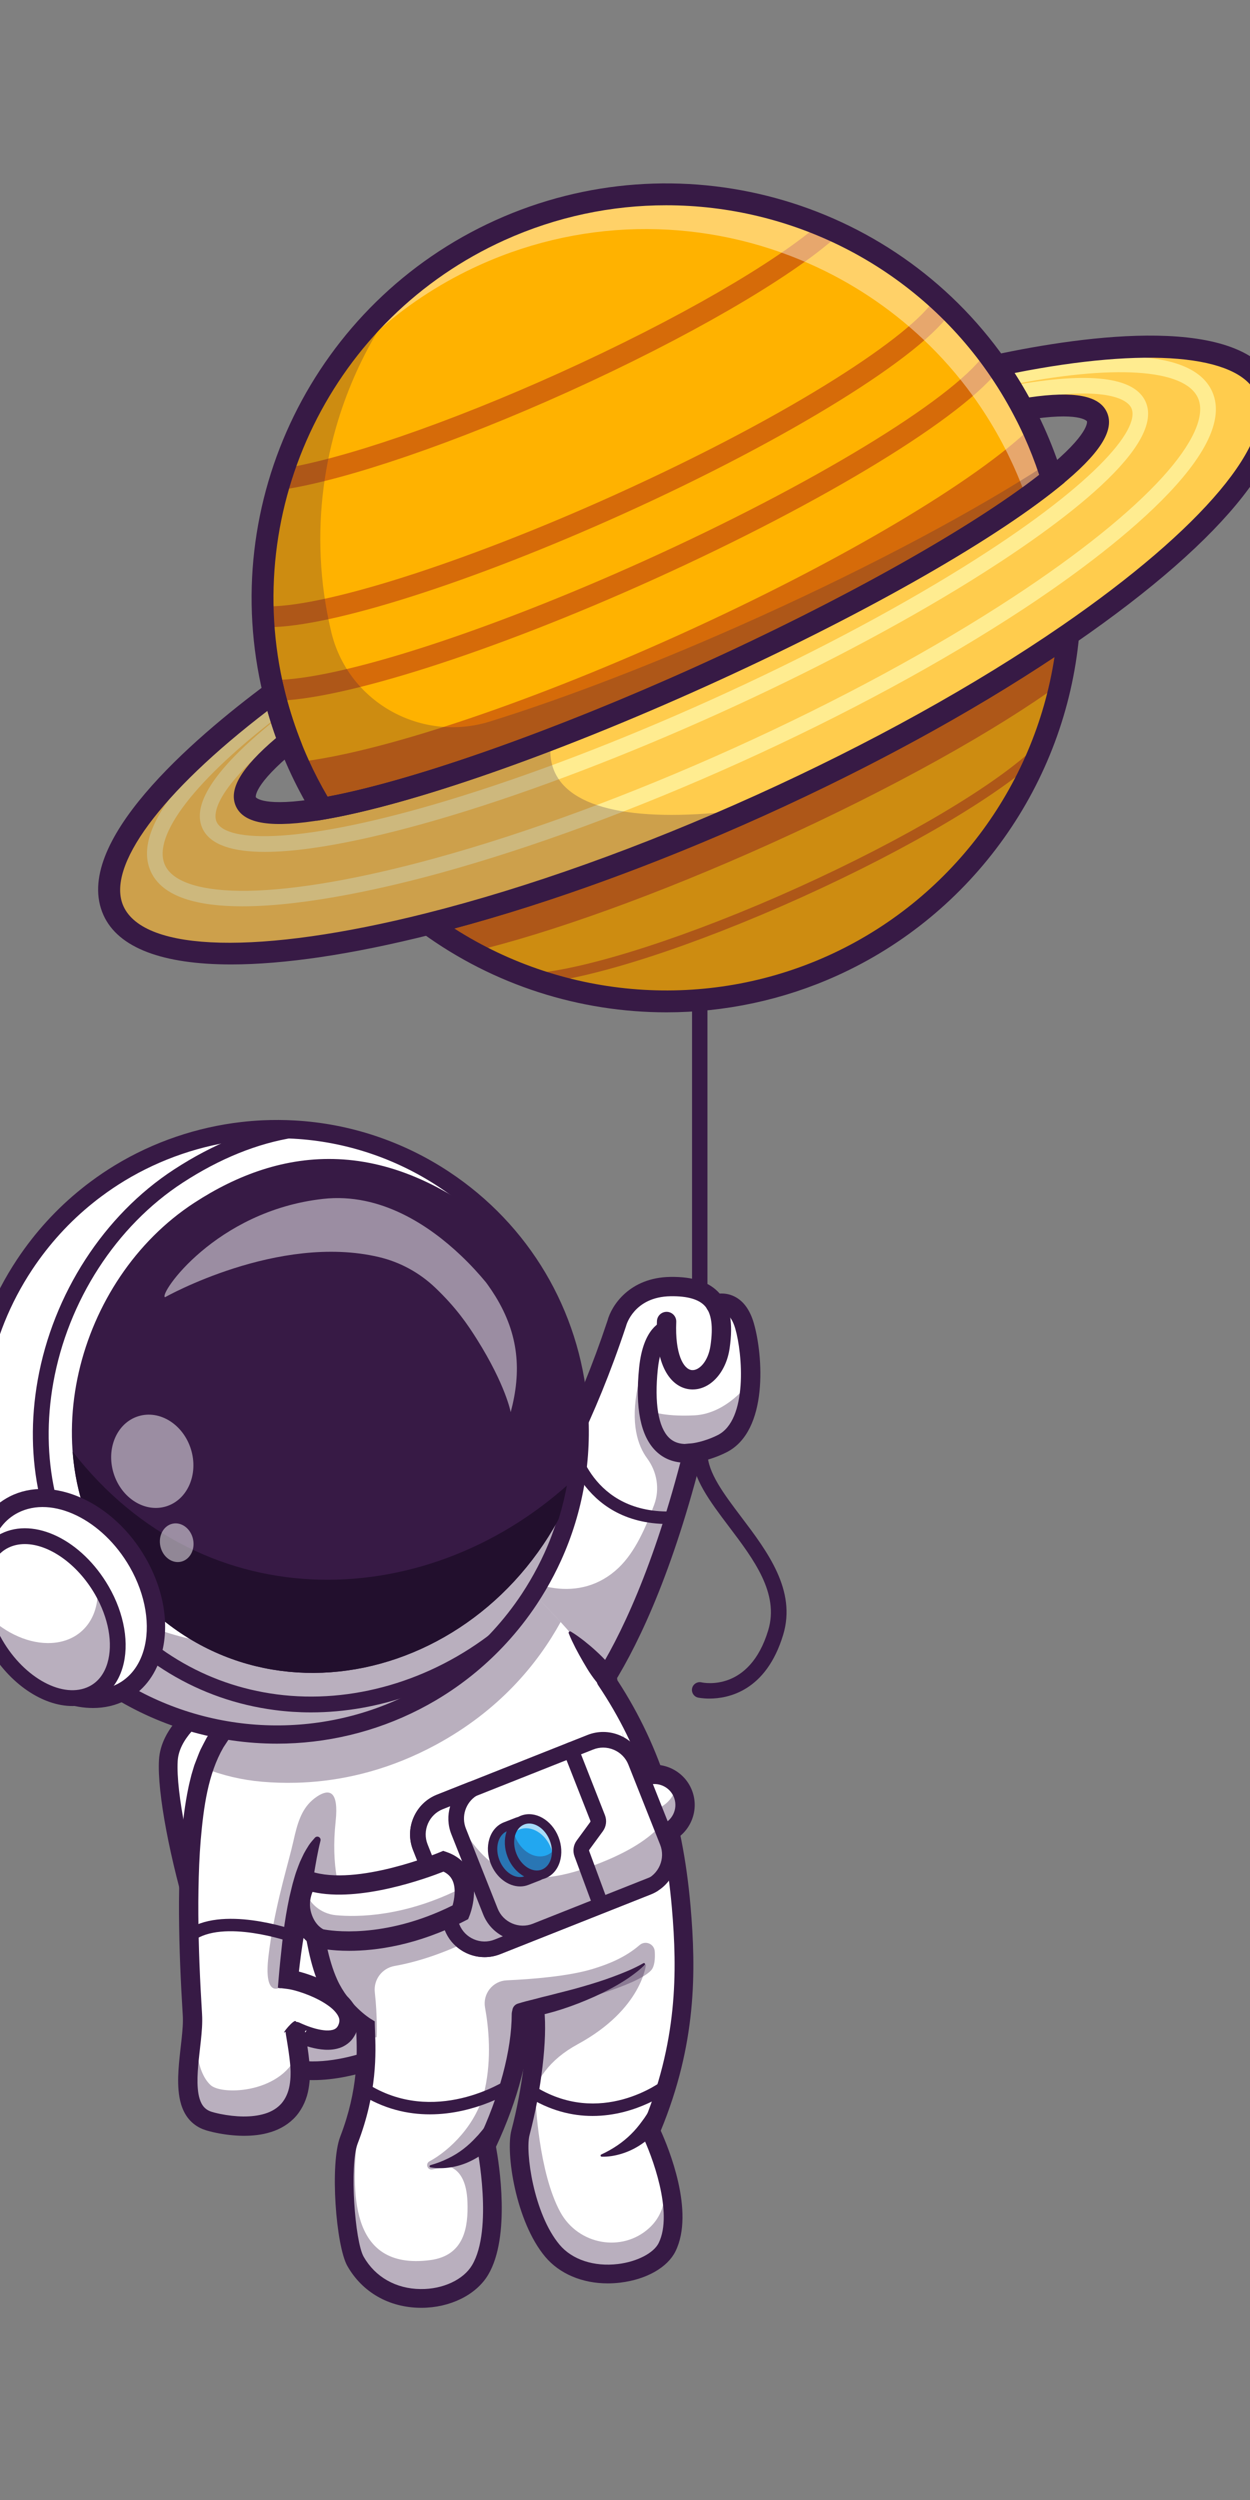 <?xml version="1.0" encoding="utf-8"?>
<svg version="1.1" id="Layer_1" xmlns="http://www.w3.org/2000/svg" xmlns:xlink="http://www.w3.org/1999/xlink" x="0px" y="0px"
	 viewBox="1080 0 2000 4000" style="enable-background:new 0 0 4000 4000;" xml:space="preserve">
	<rect x="1080" y="0" width="2000" height="4000" fill="#808080" stroke="none"/>
	<g>
		<g>
			<g>
				<path style="fill:#371A45;" d="M2199.6,2245.938c-6.802,0-12.314-5.513-12.314-12.314V1319.57
					c0-6.802,5.513-12.314,12.314-12.314s12.314,5.513,12.314,12.314v914.053C2211.914,2240.425,2206.401,2245.938,2199.6,2245.938z
					"/>
			</g>
		</g>
		<g>
			<g>
				<g>
					<g>
						<path style="fill:#FFFFFF;" d="M1663.267,2618.748c0,0-303.1,78.984-313.912,197.893
							c-9.428,103.687,104.226,453.294,170.978,491.698c48.694,28.014,195.492-23.356,195.492-23.356L1663.267,2618.748z"/>
					</g>
				</g>
				<g style="opacity:0.35;">
					<g>
						<path style="fill:#371A45;" d="M1348.853,2836.048c3.493,122.049,108.443,436.006,171.478,472.275
							c48.698,28.025,195.482-23.354,195.482-23.354l-23.313-135.98c0,0-146.784,51.378-195.482,23.354
							C1451.489,3146.146,1384.108,2975.034,1348.853,2836.048z"/>
					</g>
				</g>
				<g>
					<g>
						<path style="fill:#371A45;" d="M1580.869,3328.179c-31.479,0.005-63.159-6.787-89.443-26.206
							c-72.583-53.618-163.218-380.532-157.046-486.206c5.898-101.04,191.138-163.232,199.019-165.835
							c7.905-2.603,16.348,1.689,18.94,9.551s-1.68,16.343-9.541,18.94c-48.315,15.962-174.556,72.056-178.467,139.092
							c-5.913,101.201,86.577,417.227,144.917,460.327c70.967,52.432,202.119-12.563,203.442-13.228
							c7.383-3.716,16.411-0.752,20.142,6.655c3.726,7.397,0.747,16.416-6.655,20.142
							C1721.987,3293.521,1651.968,3328.179,1580.869,3328.179z"/>
					</g>
				</g>
				<g>
					<g>
						<path style="fill:#FFFFFF;" d="M2012.191,2657.322c0,0-13.226,107.25,33.262,33.698
							c42.428-67.178,95.246-179.186,141.865-361.82c0.393-1.484,0.786-3.012,1.179-4.496c0,0,20.996-1.833,46.75-14.71
							c60.718-30.337,47.71-148.586,35.968-188.789c-13.794-47.361-46.401-34.571-46.401-34.571
							c-11.437-18.726-34.004-28.679-72.023-28.111c-71.369,1.048-85.905,58.754-85.905,58.754
							c-65.432,196.908-145.138,318.257-192.586,378.712c-25.099,32.083-41.162,47.012-41.162,47.012L2012.191,2657.322z"/>
					</g>
				</g>
				<g style="opacity:0.35;">
					<g>
						<path style="fill:#371A45;" d="M2012.191,2657.322c0,0-13.226,107.25,33.262,33.698
							c42.428-67.178,95.246-179.186,141.865-361.82c-15.627-3.797-38.631-10.956-50.766-21.781
							c-30.381-27.151-35.881-89.702-35.881-89.702c-12.572,60.325,0,95.639,14.667,115.543
							c15.802,21.389,20.646,49.02,11.436,73.988c-13.401,36.274-30.293,75.734-57.051,101.226
							c-61.46,58.535-147.146,32.301-195.424-12.484c-25.099,32.083-41.162,47.012-41.162,47.012L2012.191,2657.322z"/>
					</g>
				</g>
				<g style="opacity:0.35;">
					<g>
						<path style="fill:#371A45;" d="M2209.699,2320.137c0,0-55.418,20.25-92.326-63.526c0,0,21.311,10.635,73.859,7.939
							c52.181-2.677,87.579-52.346,87.579-52.346S2282.431,2302.494,2209.699,2320.137z"/>
					</g>
				</g>
				<g>
					<g>
						<path style="fill:#371A45;" d="M1840.713,2544.619c-4.297,0-8.574-1.782-11.631-5.269c-5.625-6.416-4.985-16.177,1.426-21.807
							c1.807-1.606,124.434-112.749,221.533-404.634c6.357-24.087,35.229-68.872,100.522-69.849
							c36.885-0.518,62.671,8.115,78.804,26.484c16.865,19.209,21.953,47.124,16.021,87.861
							c-5.854,40.205-33.091,68.359-63.267,65.547c-27.744-2.603-56.24-32.661-53.003-109.233
							c0.361-8.525,7.466-15.098,16.099-14.79c8.53,0.361,15.151,7.568,14.79,16.099c-2.163,51.187,11.445,75.869,25,77.144
							c11.455,0.972,26.055-13.623,29.785-39.224c4.468-30.669,1.636-51.279-8.657-63.003
							c-9.648-11.001-28.213-16.382-55.112-15.967c-58.828,0.874-71.04,46.626-71.157,47.09l-0.322,1.099
							c-100.337,301.914-225.371,413.994-230.645,418.618C1847.964,2543.354,1844.331,2544.619,1840.713,2544.619z"/>
					</g>
				</g>
				<g>
					<g>
						<path style="fill:#371A45;" d="M1964.873,2799.863c-5.327,0-10.513-2.759-13.379-7.695
							c-4.292-7.383-1.782-16.846,5.596-21.133c1.099-0.664,121.992-77.358,216.401-450.122l2.695-10.649l10.942-0.957
							c0.122-0.01,18.711-1.895,41.196-13.14c48.369-24.18,39.79-130.4,28.066-170.62c-3.521-12.065-8.633-20.137-14.785-23.345
							c-5.679-2.959-11.235-1.133-11.479-1.055c-7.939,3.125-16.758-0.859-19.878-8.804c-3.12-7.949,0.952-16.978,8.901-20.093
							c1.797-0.708,18.086-6.646,35.767,2.041c14.507,7.124,24.99,21.46,31.152,42.603c14.746,50.571,24.16,172.891-43.916,206.929
							c-16.616,8.306-31.567,12.456-41.196,14.478c-98.027,379.985-223.018,456.377-228.33,459.463
							C1970.181,2799.185,1967.51,2799.858,1964.873,2799.863z"/>
					</g>
				</g>
				<g>
					<g>
						<path style="fill:#371A45;" d="M2177.725,2340.415c-19.39,0-35.591-6.24-48.276-18.633
							c-24.473-23.901-33.491-68.94-26.816-133.872c6.523-63.442,34.956-73.442,40.591-74.8l7.041,29.16c0,0,0.42-0.029,1.113-0.332
							c-0.142,0.063-14.561,6.792-18.901,49.038c-5.532,53.813,0.835,92.642,17.935,109.341c8.594,8.398,20.43,11.504,36.182,9.507
							c8.198-0.986,15.723,4.78,16.768,12.998c1.04,8.218-4.775,15.723-12.998,16.768
							C2186.011,2340.142,2181.797,2340.415,2177.725,2340.415z"/>
					</g>
				</g>
				<g>
					<g>
						<path style="fill:#FFFFFF;" d="M1545.284,2973.165c7.294,15.132,12.822,30.763,17.443,46.756
							c14.543,49.927,20.297,103.116,43.131,153.587c5.663,12.504,12.55,23.333,19.663,32.439c2.22,2.854,4.44,5.527,6.66,8.064
							c16.809,19.074,32.575,28.588,32.575,28.588c0.091,4.984,0.453,11.326,0.68,18.893c0.997,31.08,0.634,83.136-21.792,148.06
							c-1.631,4.802-3.353,9.65-5.301,14.543c-15.042,39.009-5.935,165.276,10.511,194.091
							c47.254,83.091,165.684,70.451,199.392,13.728c30.491-51.468,17.715-151.322,11.961-186.434
							c-1.314-8.019-2.265-12.641-2.265-12.641c31.261-65.422,58.128-153.27,58.128-219.1c0,0,8.427,1.405,19.844,1.541
							l-0.045,2.175c4.485,40.73-3.081,110.275-17.896,173.839c-1.631,7.022-3.353,14-5.165,20.841
							c-8.744,32.983,7.476,137.277,51.06,189.107c50.516,60.166,161.199,39.144,183.399-5.754
							c26.731-53.914-8.2-144.436-21.566-175.289c-2.99-6.841-4.893-10.692-4.893-10.692
							c55.727-131.886,58.988-244.698,49.112-358.688c-15.585-178.687-86.67-319.362-159.704-416.227
							c-4.576-6.071-9.378-12.006-14.271-17.85c-6.207-7.385-12.641-14.589-18.938-21.475
							c-11.191-12.142-22.109-23.378-31.397-33.254l-12.731,10.783l-20.705,4.802l-343.51,80.01l-2.99,40.323l-1.314,18.077
							l-2.854,38.827l-7.249,97.544l-4.304,58.354l-3.579,47.934L1545.284,2973.165z"/>
					</g>
				</g>
				<g style="opacity:0.35;">
					<g>
						<path style="fill:#371A45;" d="M1963.869,3601.267c50.504,60.151,161.202,39.155,183.42-5.762
							c26.714-53.908-8.206-144.44-21.607-175.301c-1.659,0.829-2.532,1.091-2.532,1.091s50.548,93.5-4.496,143.61
							c-43.389,39.547-113.404,27.02-142.126-25.492c-35.008-64.079-39.547-179.186-39.547-179.186l-18.988,31.079
							c-1.659,7.028-3.361,14.012-5.194,20.865C1904.068,3445.128,1920.306,3549.41,1963.869,3601.267z"/>
					</g>
				</g>
				<g style="opacity:0.3;">
					<g>
						<path style="fill:#293856;" d="M1774.382,3465.862l2.619-0.611C1775.779,3465.469,1774.862,3465.688,1774.382,3465.862z"/>
					</g>
				</g>
				<g style="opacity:0.3;">
					<g>
						<path style="fill:#293856;" d="M1773.858,3465.993l0.524-0.131C1774.033,3465.95,1773.858,3465.993,1773.858,3465.993z"/>
					</g>
				</g>
				<g style="opacity:0.35;">
					<g>
						<path style="fill:#371A45;" d="M1648.843,3618.203c47.274,83.111,165.698,70.452,199.396,13.75
							c30.512-51.508,17.722-151.337,11.96-186.476l-82.98,19.73c11.437-2.183,48.409-4.365,50.679,57.662
							c1.528,40.726-5.02,86.079-59.452,93.281c-133.746,17.591-123.706-117.638-117.682-194.333
							c1.179-15.322-1.702-17.94-7.115-12.266c-1.615,4.802-3.361,9.646-5.282,14.579
							C1623.307,3463.113,1632.43,3589.394,1648.843,3618.203z"/>
					</g>
				</g>
				<g style="opacity:0.35;">
					<g>
						<path style="fill:#371A45;" d="M1881.952,3395.774c0,0-30.578,62.638-110.445,75.394c-7.76,1.24-11.287-9.321-4.356-13.027
							c31.065-16.611,76.403-58.599,88.778-115.916c10.61-49.141,6.162-97.139,0.155-129.974
							c-4.045-22.11,12.198-42.699,34.652-43.72c40.351-1.835,98.88-6.465,137.349-18.146c25.821-7.841,52.495-18.583,75.232-38.24
							c9.238-7.987,23.547-2.011,24.301,10.177c0.736,11.9-0.229,24.133-5.915,30.291c-21.623,23.422-123.005,52.618-205.785,69.859
							c0,0-1.635,37.65-13.68,87.784C1888.613,3366.965,1881.952,3395.774,1881.952,3395.774z"/>
					</g>
				</g>
				<g style="opacity:0.35;">
					<g>
						<path style="fill:#371A45;" d="M1935.889,3217.49c0,0,119.72-18.877,177.772-74.927c0,0-5.719,71.743-109.099,128.098
							c-46.208,25.189-66.96,56.919-80.906,100.591C1923.656,3371.252,1943.341,3272.83,1935.889,3217.49z"/>
					</g>
				</g>
				<g>
					<g>
						<path style="fill:#371A45;" d="M2052.344,3653.423c-40.64,0.005-77.056-15.234-99.961-42.51
							c-47.324-56.348-63.628-166.626-54.106-202.583c17.793-67.202,27.354-146.772,22.725-189.199
							c-0.898-8.237,5.049-15.64,13.286-16.538c8.252-0.898,15.635,5.054,16.538,13.286c5.054,46.372-4.629,128.672-23.545,200.127
							c-7.109,26.846,6.533,126.152,48.071,175.61c20.083,23.906,55.01,35.415,93.423,30.815
							c30.342-3.643,57.104-17.451,65.088-33.574c23.97-48.433-11.021-141.113-26.523-172.739l-3.008-6.138l2.656-6.309
							c57.261-135.444,56.895-248.999,47.974-351.543c-12.314-141.479-49.766-254.512-117.852-355.723
							c-4.624-6.875-2.798-16.196,4.072-20.82c6.88-4.634,16.201-2.793,20.82,4.072c71.035,105.601,110.073,223.125,122.842,369.873
							c9.126,104.834,9.57,220.908-47.637,359.629c12.095,26.626,54.873,129.702,23.54,193.008
							c-12.803,25.864-46.675,45.039-88.398,50.049C2065.601,3653.027,2058.911,3653.423,2052.344,3653.423z"/>
					</g>
				</g>
				<g>
					<g>
						<path style="fill:#371A45;" d="M1993.23,2610.457c7.561,4.573,14.5,9.68,21.318,14.932
							c6.733,5.32,13.274,10.837,19.541,16.633c6.257,5.803,12.485,11.689,17.932,18.274c5.454,6.57,10.525,13.547,14.236,21.592
							c3.525,7.637,0.19,16.685-7.446,20.208c-5.884,2.715-12.607,1.36-16.995-2.9l-0.215-0.217
							c-5.833-5.691-10.742-12.141-15.454-18.85c-4.727-6.689-8.887-13.914-13.12-21.138c-4.229-7.229-8.298-14.639-12.236-22.197
							c-3.855-7.627-7.659-15.337-10.845-23.582c-0.452-1.167,0.129-2.478,1.294-2.93
							C1991.917,2610.02,1992.651,2610.112,1993.23,2610.457z"/>
					</g>
				</g>
				<g>
					<g>
						<path style="fill:#FFFFFF;" d="M1559.903,2624.583"/>
					</g>
				</g>
				<g>
					<g>
						<path style="fill:none;stroke:#293856;stroke-width:30.918;stroke-linecap:round;stroke-miterlimit:10;" d="
							M1559.903,2624.583"/>
					</g>
				</g>
				<g>
					<g>
						<path style="fill:#FFFFFF;" d="M1987.448,3405.044"/>
					</g>
				</g>
				<g>
					<g>
						<path style="fill:#FFFFFF;" d="M1576.689,2948.734l11.567,32.17l-0.873-14.754
							C1584.502,2960.214,1581.01,2954.365,1576.689,2948.734z"/>
					</g>
				</g>
				<g>
					<g>
						<path style="fill:#371A45;" d="M1754.126,3692.495c-0.469,0-0.933,0-1.401-0.005c-50.381-0.459-93.003-24.834-116.934-66.87
							c-18.257-32.09-28.291-163.242-11.436-206.904c29.321-75.952,27.007-134.443,25.767-165.869
							c-0.029-0.723-0.059-1.426-0.083-2.119c-12.925-9.468-40.684-33.022-57.856-71.021
							c-16.25-35.952-22.529-77.178-28.599-117.051c-6.582-43.184-12.793-83.979-30.811-111.401
							c-4.546-6.924-2.622-16.226,4.302-20.776c6.929-4.536,16.226-2.617,20.776,4.302c21.611,32.905,28.301,76.841,35.386,123.359
							c5.771,37.866,11.733,77.021,26.279,109.214c18.516,40.967,52.72,62.275,53.062,62.485l6.987,4.282l0.21,8.218
							c0.059,2.695,0.181,5.811,0.322,9.321c1.235,31.201,3.804,96.123-27.754,177.856c-13.403,34.727-4.634,156.392,9.521,181.265
							c18.501,32.5,51.719,51.348,91.133,51.709c35.654,0.439,68.56-15.034,82.319-38.213c34.077-57.388,8.198-187.1,7.935-188.403
							l-1.006-4.932l2.173-4.536c34.531-72.202,54.336-146.533,54.336-203.931c0-8.286,6.714-15,15-15s15,6.714,15,15
							c0,60.513-20.063,137.676-55.151,212.393c4.785,26.045,23.706,143.765-12.49,204.722
							C1841.978,3671.821,1800.093,3692.495,1754.126,3692.495z"/>
					</g>
				</g>
				<g>
					<g>
						<path style="fill:#FFFFFF;" d="M1724.807,3448.938"/>
					</g>
				</g>
				<g>
					<g>
						<path style="fill:#371A45;" d="M1908.857,3205.701c8.452-2.607,16.97-4.822,25.527-6.875
							c8.474-2.341,17.017-4.399,25.549-6.484c16.951-4.514,34.099-8.445,50.933-13.43c16.885-4.834,33.689-10.063,50.171-16.226
							c16.44-6.125,33.008-12.751,48.232-21.487l0.132-0.076c0.859-0.491,1.953-0.195,2.446,0.662
							c0.405,0.71,0.271,1.584-0.271,2.141c-6.506,6.672-13.752,12.126-21.162,17.473c-7.388,5.376-15.171,10.122-23.025,14.756
							c-15.784,9.128-32.239,17.017-49.028,24.009c-16.763,7.107-33.904,13.198-51.313,18.345
							c-8.718,2.485-17.505,4.717-26.326,6.792c-8.86,1.86-17.756,3.56-26.719,4.866c-6.843,0.996-13.198-3.743-14.197-10.586
							c-0.901-6.194,2.896-11.99,8.696-13.772L1908.857,3205.701z"/>
					</g>
				</g>
				<g>
					<g>
						<path style="fill:#371A45;" d="M2214.99,2717.734c-10.938,0-17.998-1.558-18.262-1.616
							c-6.719-1.582-10.884-8.315-9.302-15.034s8.252-10.869,15.034-9.302c3.066,0.693,76.611,16.001,106.675-83.262
							c17.905-59.116-23.115-113.403-62.783-165.903c-30.474-40.332-59.258-78.423-59.258-117.271c0-6.904,5.596-12.5,12.5-12.5
							s12.5,5.596,12.5,12.5c0,30.464,26.328,65.308,54.204,102.202c41.416,54.805,88.354,116.929,66.763,188.218
							C2305.83,2705.674,2245.425,2717.734,2214.99,2717.734z"/>
					</g>
				</g>
				<g>
					<g>
						<path style="fill:#FFFFFF;" d="M2101.417,3015.41c-16.446,8.653-35.021,18.032-55.183,27.636
							c12.414-4.848,23.786-9.469,33.889-13.682C2088.188,3025.966,2095.392,3021.209,2101.417,3015.41z"/>
					</g>
				</g>
				<g>
					<g>
						<path style="fill:#371A45;" d="M1768.823,3464.219c9.807-2.744,19.28-6.353,28.059-10.723
							c8.833-4.27,17.056-9.329,24.504-15.095c7.48-5.718,14.233-12.053,20.405-18.835c1.484-1.755,3.271-3.203,4.641-5.068
							c1.431-1.802,2.927-3.54,4.473-5.249c3.027-3.472,5.613-7.332,8.926-10.75l1.155-1.191c4.802-4.954,12.71-5.078,17.666-0.276
							c4.006,3.884,4.841,9.817,2.478,14.558c-5.029,10.056-11.758,19.431-20.161,27.148c-8.098,8.027-17.957,14.116-28.03,19.014
							c-10.098,4.939-20.847,8.215-31.66,9.971c-10.84,1.687-21.726,2.063-32.466,0.068c-0.984-0.183-1.633-1.128-1.45-2.112
							c0.129-0.701,0.647-1.233,1.292-1.414L1768.823,3464.219z"/>
					</g>
				</g>
				<g>
					<g>
						<path style="fill:#371A45;" d="M2042.117,3447.173c18.108-8.438,34.309-19.326,47.371-32.305
							c6.594-6.436,12.361-13.416,17.603-20.649c5.547-7.048,9.824-14.829,15.159-22.322l0.669-0.938
							c4.011-5.635,11.831-6.951,17.466-2.939c4.688,3.337,6.379,9.321,4.507,14.478c-3.757,10.342-9.265,20.198-16.57,28.594
							c-6.992,8.652-15.798,15.679-24.985,21.56c-9.197,5.925-19.131,10.444-29.341,13.54c-10.244,3.032-20.684,4.878-31.331,4.512
							c-1.001-0.034-1.785-0.874-1.75-1.875c0.024-0.706,0.447-1.301,1.045-1.582L2042.117,3447.173z"/>
					</g>
				</g>
				<g>
					<g>
						<path style="fill:#FFFFFF;" d="M1415.03,3393.967c27.909,8.064,148.649,32.439,145.342-81.143
							c-0.68-23.967-8.472-62.613-7.929-62.658s64.108,32.756,82.094-1.812c6.524-12.55,4.531-24.103-2.356-34.342
							c-1.857-2.764-4.123-5.482-6.66-8.064c-21.883-22.291-65.603-36.743-84.179-39.145c0,0,0.136-1.54,0.408-4.395
							c1.631-17.533,8.427-84.496,20.977-142.487c6.796-31.307,15.268-60.031,25.507-76.93l-8.88-62.432l-4.123-29.177
							l-13.728-96.547l-6.932-48.614c-1.586,0-107.919,0.453-148.83,122.508c-0.091,0.226-0.136,0.453-0.227,0.679
							c-24.465,73.713-29.313,209.812-17.624,394.887C1391.198,3276.625,1356.041,3376.841,1415.03,3393.967z"/>
					</g>
				</g>
				<g style="opacity:0.35;">
					<g>
						<path style="fill:#371A45;" d="M1525.622,3180.938c4.938,3.489,10.511-5.029,16.129-18.53
							c1.631-17.533,8.427-84.496,20.977-142.487c14.543,49.927,20.297,103.116,43.131,153.587
							c5.663,12.504,12.55,23.333,19.663,32.439c2.22,2.854,4.44,5.527,6.66,8.064c16.809,19.074,32.575,28.588,32.575,28.588
							c0.091,4.984,0.453,11.326,0.68,18.893l17.262-1.993c0,0,1.405-33.048-2.983-71.692c-2.3-20.257,11.472-38.661,31.545-42.224
							c33.77-5.993,75.966-18.739,126.158-43.659c0,0,25.417-63.383-27.139-81.687c0,0-90.884,58.49-172.48,46.439
							c-15.223-34.659-28.362-81.596-20.796-152.002c5.527-51.332-11.236-52.283-29.404-40.458c-2.99,1.993-5.754,4.078-8.246,6.343
							c-17.488,15.54-23.786,37.695-29.857,65.06c-0.861,3.942-1.948,8.291-3.126,13.048
							c-9.65,38.419-28.633,101.712-36.879,171.755C1502.062,3193.624,1525.622,3180.938,1525.622,3180.938z"/>
					</g>
				</g>
				<g>
					<g>
						<path style="fill:#371A45;" d="M1592.664,2945.691c-4.536,18.03-7.471,36.169-10.601,54.631l-4.839,27.632l-4.595,27.832
							l-8.789,56.04c-2.825,18.704-5.168,37.683-7.024,56.326l-13.494-16.753c8.115,1.223,14.988,3.062,21.96,5.098
							c6.912,2.068,13.647,4.446,20.293,7.134c13.267,5.427,26.238,11.899,38.577,20.896c6.138,4.556,12.168,9.709,17.524,16.404
							c5.273,6.636,10.127,15.049,11.738,25.173c1.624,10.125-0.686,20.723-4.875,28.796c-2.271,4.331-5.208,8.767-9.167,12.351
							c-3.887,3.601-8.428,6.445-13.052,8.374c-9.312,3.74-18.289,4.304-26.414,3.931c-8.137-0.466-15.701-1.917-22.92-3.838
							c-7.222-1.926-14.116-4.326-20.833-7.053l-5.002-2.109l-4.597-2.073c-1.091-0.54,1.03,0.791,4.9,1.157
							c0.723,7.556,26.755-23.928,16.404-15.557l-0.046-0.889l0.112,0.796l0.364,2.283l0.811,4.897
							c2.214,13.301,4.353,26.79,5.742,40.754c0.708,6.931,1.147,14.368,0.959,21.77c-0.039,7.383-0.742,14.927-2.085,22.502
							c-2.544,15.071-9.009,30.764-19.875,43.411c-10.925,12.651-25.757,21.24-40.549,25.713
							c-14.88,4.709-29.851,6.028-44.387,5.967c-14.558-0.183-28.779-1.836-42.781-4.705c-3.508-0.742-6.997-1.509-10.525-2.432
							c-1.785-0.457-3.472-0.903-5.41-1.504l-6.204-2.183c-8.237-3.372-16.201-9.016-22.039-16.147
							c-5.898-7.109-9.634-15.195-12.051-22.979c-2.395-7.825-3.567-15.481-4.224-22.917c-1.272-14.897-0.437-28.992,0.701-42.754
							c1.213-13.723,2.905-27.112,4.297-40.173c1.353-13.079,2.49-25.737,1.729-37.434l-2.288-40.229
							c-1.362-26.838-2.483-53.701-3.088-80.613s-0.891-53.855-0.376-80.854c0.469-26.997,1.443-54.036,3.706-81.135
							c2.249-27.092,5.486-54.248,11.165-81.406c1.379-6.787,3.201-13.574,4.854-20.356l3.04-10.161l1.553-5.071l1.924-4.993
							c2.659-6.626,4.954-13.379,7.964-19.878c3.293-6.399,6.477-12.854,9.924-19.175c3.984-6.057,7.856-12.188,12.007-18.14
							l6.863-8.523c2.327-2.808,4.363-5.869,7.043-8.391c5.186-5.171,9.919-10.867,15.767-15.391l8.533-7.046
							c3.03-2.104,6.169-4.055,9.258-6.074c12.571-7.676,26.262-13.657,40.618-16.563c7.148-1.506,14.443-2.3,21.755-2.207
							c7.371,0.134,14.473,0.798,21.975,3.225c2.832,0.918,4.385,3.955,3.467,6.787c-0.488,1.514-1.584,2.661-2.93,3.262
							l-0.581,0.259c-12.051,5.325-23.813,10.53-34.856,15.803c-2.751,1.401-5.559,2.581-8.259,3.994
							c-2.661,1.499-5.393,2.788-8.079,4.172c-2.654,1.438-5.161,3.137-7.803,4.561l-3.909,2.234l-3.726,2.522
							c-2.51,1.638-4.973,3.335-7.537,4.897l-7.131,5.483c-5.022,3.35-9.087,7.861-13.638,11.841
							c-4.375,4.175-8.01,9.104-12.007,13.679c-3.552,4.958-6.743,10.21-10.173,15.276c-24.69,42.751-31.677,95.706-36.265,147.886
							c-2.192,26.213-3.149,52.666-3.608,79.148c-0.505,26.482-0.225,53.042,0.374,79.609c0.596,26.567,1.704,53.157,3.054,79.744
							l2.268,39.88c0.93,15.034-0.469,29.128-1.838,42.627c-1.445,13.533-3.103,26.687-4.243,39.607
							c-1.084,12.866-1.736,25.596-0.701,37.371c0.938,11.755,3.887,22.537,9.292,28.884c2.681,3.21,5.923,5.552,10.044,7.292
							l3.259,1.135c1.252,0.398,2.798,0.811,4.25,1.179c2.944,0.774,5.986,1.438,9.021,2.083c24.29,4.871,50.137,6.179,71.672-0.466
							c10.75-3.269,19.819-8.85,26.455-16.458c6.523-7.7,10.95-17.52,12.842-28.765c0.977-5.591,1.563-11.406,1.58-17.39
							c0.159-5.977-0.171-11.909-0.818-18.284c-1.255-12.654-3.286-25.605-5.469-38.682l-0.828-4.998l-0.422-2.671l-0.234-1.687
							c-0.042-0.488-0.098-0.486-0.166-2.139c-10.339,8.254,15.601-23.728,16.589-15.964c4.065,0.437,6.382,1.846,5.479,1.396
							l4.546,2.048l4.238,1.79c5.674,2.302,11.438,4.297,17.139,5.815c5.698,1.526,11.348,2.537,16.57,2.839
							c5.195,0.273,9.846-0.339,12.996-1.628c3.071-1.409,4.768-2.92,6.428-6.077c1.887-3.816,2.339-6.921,1.938-10.061
							c-0.813-6.304-7.71-14.854-17.056-21.494c-9.277-6.797-20.376-12.471-31.848-17.134c-5.75-2.327-11.638-4.404-17.539-6.169
							c-5.837-1.772-11.965-3.252-17.102-3.879l-14.739-1.797l1.245-14.954c1.621-19.507,3.65-38.594,5.747-57.878
							c2.124-19.241,4.888-38.447,8.506-57.563l2.883-14.321l3.403-14.263c1.094-4.751,2.349-9.504,3.765-14.221
							c1.392-4.729,2.693-9.424,4.443-14.102c1.689-4.673,3.391-9.316,5.273-13.916c2.148-4.573,4.17-9.158,6.411-13.633
							c2.397-4.468,5.083-8.887,7.803-13.145c2.837-4.28,6.421-8.311,9.778-12.097c1.914-2.156,5.212-2.354,7.371-0.439
							c1.504,1.335,2.053,3.345,1.599,5.171L1592.664,2945.691z"/>
					</g>
				</g>
				<g style="opacity:0.35;">
					<g>
						<path style="fill:#371A45;" d="M1415.068,3393.997c27.849,8.075,148.63,32.432,145.313-81.146
							c-0.306-10.258-1.309-21.52-2.576-31.778c-22.786,68.182-122.328,72.088-140.774,55.147
							c-24.522-22.52-23.381-73.784-26.524-95.086C1384.92,3290.111,1373.251,3381.862,1415.068,3393.997z"/>
					</g>
				</g>
				<g style="opacity:0.35;">
					<g>
						<path style="fill:#371A45;" d="M2131.022,2913.265c-25.847-49.976-43.903-98.312-56.4-142.545
							c9.575,24.748,20.881,50.296,34.351,76.318c15.767,30.528,28.639,63.617,36.818,97.615
							C2141.246,2933.964,2136.283,2923.474,2131.022,2913.265z"/>
					</g>
				</g>
				<g>
					<g>
						<circle style="fill:#FFFFFF;" cx="2127.081" cy="2887.98" r="49.007"/>
					</g>
				</g>
				<g style="opacity:0.35;">
					<g>
						<path style="fill:#371A45;" d="M2173.615,2872.639c8.47,25.706-5.479,53.428-31.185,61.899
							c-25.706,8.47-53.441-5.516-61.911-31.222c-2.34-7.102-2.98-14.394-2.082-21.374c12.651,13.258,32.299,18.879,50.866,12.761
							c18.568-6.118,31.024-22.319,33.279-40.488C2167.454,2859.293,2171.275,2865.538,2173.615,2872.639z"/>
					</g>
				</g>
				<g>
					<g>
						<path style="fill:#371A45;" d="M2127.017,2952.48c-9.946,0-19.824-2.329-28.965-6.938
							c-15.376-7.754-26.812-21.03-32.197-37.383c-5.391-16.357-4.087-33.828,3.667-49.204c7.749-15.376,21.03-26.812,37.383-32.202
							c33.774-11.123,70.283,7.295,81.406,41.05v0.005c11.118,33.76-7.3,70.278-41.055,81.401
							C2140.62,2951.396,2133.804,2952.48,2127.017,2952.48z M2127.056,2854.429c-3.472,0-7.002,0.542-10.474,1.689
							c-8.511,2.803-15.42,8.755-19.458,16.758c-4.033,7.998-4.712,17.095-1.904,25.605c2.803,8.511,8.755,15.42,16.753,19.453
							c8.008,4.033,17.1,4.712,25.605,1.909c17.568-5.791,27.153-24.795,21.367-42.368
							C2154.297,2863.384,2141.147,2854.429,2127.056,2854.429z"/>
					</g>
				</g>
				<g>
					<g>
						<path style="fill:#FFFFFF;" d="M2116.609,3019.436l-240.816,95.55c-28.499,11.318-61.098-2.747-72.428-31.282l-50.84-128.153
							c-9.914-24.984-0.347-53.067,21.339-67.265c3.061-2.034,6.392-3.746,9.944-5.163l240.779-95.538
							c28.536-11.331,61.135,2.734,72.428,31.283l40.291,101.491l10.585,26.649
							C2159.222,2975.543,2145.108,3008.118,2116.609,3019.436z"/>
					</g>
				</g>
				<g style="opacity:0.35;">
					<g>
						<path style="fill:#371A45;" d="M2116.609,3019.436l-240.816,95.55c-28.499,11.318-61.098-2.747-72.428-31.282l-50.84-128.153
							c-9.914-24.984-0.347-53.067,21.339-67.265c17.278,3.656,28.267,6.021,28.267,6.021
							c52.54,98.214,102.184,137.886,230.748,89.289c55.49-20.991,86.957-43.21,104.427-63.236l10.585,26.649
							C2159.222,2975.543,2145.108,3008.118,2116.609,3019.436z"/>
					</g>
				</g>
				<g>
					<g>
						<path style="fill:#371A45;" d="M1855.322,3131.426c-27.188,0-52.939-16.338-63.56-43.101l-50.859-128.169
							c-6.704-16.895-6.401-35.444,0.845-52.231c7.251-16.787,20.547-29.722,37.446-36.426l240.796-95.552
							c16.895-6.704,35.454-6.406,52.231,0.845c16.787,7.251,29.722,20.547,36.426,37.446l50.859,128.169
							c6.704,16.895,6.406,35.444-0.845,52.231s-20.547,29.722-37.446,36.426l-240.796,95.552
							C1872.183,3129.883,1863.687,3131.426,1855.322,3131.426z M1875.811,3114.995h0.049H1875.811z M2045.054,2796.143
							c-5.366,0-10.728,1.016-15.845,3.042l-240.796,95.552c-10.688,4.238-19.111,12.446-23.711,23.101
							c-4.604,10.654-4.8,22.407-0.562,33.101L1815,3079.106c8.799,22.188,34.033,33.076,56.201,24.268l240.796-95.547
							c10.688-4.243,19.111-12.446,23.711-23.101c4.604-10.659,4.8-22.412,0.562-33.101l-50.864-128.169
							c-4.238-10.688-12.441-19.111-23.096-23.711C2056.753,2797.344,2050.903,2796.143,2045.054,2796.143z"/>
					</g>
				</g>
				<g>
					<g>
						<path style="fill:#FFFFFF;" d="M2125.899,3014.653c-2.864,1.887-5.948,3.477-9.29,4.783l-240.816,95.55
							c-20.89,8.278-43.962,2.965-59.269-11.755c-5.573-5.339-10.119-11.919-13.122-19.54l-22.612-56.924l-7.46-18.781
							l-20.805-52.435c-11.33-28.535,2.784-61.11,31.283-72.428l52.04-20.634c-22.191,14.037-32.066,42.426-22.067,67.67
							l27.446,69.231l23.405,58.959c11.318,28.499,43.929,42.601,72.428,31.282L2125.899,3014.653z"/>
					</g>
				</g>
				<g style="opacity:0.35;">
					<g>
						<path style="fill:#371A45;" d="M2125.899,3014.653c-2.864,1.887-5.948,3.477-9.29,4.783l-240.816,95.55
							c-28.499,11.318-61.098-2.747-72.391-31.295l-30.072-75.705c11.366,10.975,28.762,23.079,46.859,17.895
							c9.935-2.823,16.61-13.427,21.039-26.491l23.405,58.959c11.318,28.499,43.929,42.601,72.428,31.282L2125.899,3014.653z"/>
					</g>
				</g>
				<g>
					<g>
						<path style="fill:#371A45;" d="M1855.352,3131.436c-9.209,0-18.423-1.89-27.163-5.669
							c-16.792-7.251-29.727-20.557-36.421-37.456l-50.854-128.159c-6.709-16.885-6.411-35.439,0.84-52.227
							c7.246-16.782,20.547-29.722,37.441-36.436l52.021-20.635l11.299,22.178c-17.573,11.138-24.766,33.228-17.109,52.529
							l50.859,128.164c4.233,10.693,12.437,19.116,23.091,23.721c10.649,4.604,22.393,4.8,33.081,0.562l188.867-74.961
							l11.411,22.104c-3.638,2.358-7.529,4.351-11.567,5.928l-240.742,95.532
							C1872.314,3129.829,1863.833,3131.436,1855.352,3131.436z M1800.254,2890.029l-11.836,4.697
							c-10.688,4.243-19.111,12.456-23.716,23.11c-4.6,10.654-4.8,22.407-0.552,33.091l50.859,128.174
							c4.233,10.688,12.437,19.111,23.091,23.716c10.649,4.604,22.393,4.805,33.081,0.562l13.389-5.313
							c-14.424-7.593-25.518-19.902-31.548-35.127l-50.854-128.159C1796.333,2920.073,1795.962,2904.346,1800.254,2890.029z"/>
					</g>
				</g>
				<g>
					<g>
						<path style="fill:#22A7F0;" d="M1934.574,2957.617c1.853,4.75,10.135,45.698,10.135,45.698s-12.146,4.739-27.061,10.558
							c-18.634,7.27-41.267-6.129-50.553-29.929c-9.286-23.8-1.708-48.987,16.926-56.257c12.575-4.906,27.061-10.559,27.061-10.559
							S1931.555,2949.879,1934.574,2957.617z"/>
					</g>
				</g>
				<g style="opacity:0.35;">
					<g>
						<path style="fill:#371A45;" d="M1934.574,2957.617c1.853,4.75,10.135,45.698,10.135,45.698s-12.146,4.739-27.061,10.558
							c-18.634,7.27-41.267-6.129-50.553-29.929c-9.286-23.8-1.708-48.987,16.926-56.257c12.575-4.906,27.061-10.559,27.061-10.559
							S1931.555,2949.879,1934.574,2957.617z"/>
					</g>
				</g>
				<g>
					<g>
						<g>
							<path style="fill:#371A45;" d="M1912.168,3018.325c-18.97,0-38.34-14.307-47.061-36.655
								c-5.098-13.062-5.879-26.987-2.202-39.209c3.877-12.881,12.183-22.383,23.394-26.758l18.892-7.373
								c8.12-3.164,17.349-0.078,21.914,7.363c11.128,18.13,17.681,29.639,19.458,34.199v0.005
								c0.474,1.206,1.719,4.409,8.711,38.208c1.777,8.633-2.891,17.222-11.104,20.425l-18.799,7.329
								C1921.089,3017.529,1916.641,3018.325,1912.168,3018.325z M1911.743,2922.095c-0.371,0-0.742,0.068-1.104,0.21l-18.892,7.373
								c-6.816,2.661-11.963,8.735-14.478,17.104c-2.72,9.028-2.075,19.482,1.812,29.438c7.769,19.907,26.104,31.406,40.84,25.664
								l18.799-7.329c1.377-0.537,2.158-1.973,1.865-3.418c-6.304-30.459-7.769-35.166-8.003-35.811
								c-1.392-3.545-8.218-15.42-18.267-31.787C1913.755,2922.617,1912.769,2922.095,1911.743,2922.095z"/>
						</g>
					</g>
					<g>
						<g>
							
								<ellipse transform="matrix(0.932 -0.363 0.363 0.932 -941.958 904.7)" style="fill:#22A7F0;" cx="1932.896" cy="2955.223" rx="36.216" ry="46.257"/>
						</g>
					</g>
					<g style="opacity:0.35;">
						<g>
							<path style="fill:#371A45;" d="M1900.794,2925.671c0.618,4.211,1.711,8.484,3.362,12.715
								c9.286,23.8,31.919,37.199,50.553,29.929c6.565-2.561,11.721-7.377,15.288-13.541c2.855,19.472-4.967,37.564-20.288,43.541
								c-18.634,7.27-41.267-6.129-50.553-29.929C1893.142,2952.971,1894.238,2937.005,1900.794,2925.671z"/>
						</g>
					</g>
					<g style="opacity:0.6;">
						<g>
							<path style="fill:#FFFFFF;" d="M1961.635,2957.059c-9.286-23.799-31.919-37.199-50.553-29.929
								c-6.613,2.58-11.798,7.444-15.368,13.673c1.881-13.268,9.076-24.268,20.368-28.673c18.634-7.27,41.267,6.129,50.553,29.929
								c5.99,15.355,4.928,31.258-1.56,42.583C1966.298,2976.014,1965.294,2966.437,1961.635,2957.059z"/>
						</g>
					</g>
					<g>
						<g>
							<path style="fill:#371A45;" d="M1939.229,3007.769c-18.97,0-38.34-14.307-47.061-36.655
								c-10.767-27.617-1.265-57.212,21.191-65.972c22.456-8.765,49.487,6.582,60.264,34.194
								c5.098,13.062,5.879,26.987,2.202,39.209c-3.877,12.886-12.183,22.383-23.394,26.758
								C1948.149,3006.973,1943.701,3007.769,1939.229,3007.769z M1926.777,2917.632c-2.715,0-5.396,0.479-7.969,1.484
								c-14.746,5.757-20.43,26.636-12.666,46.548c7.769,19.907,26.094,31.416,40.84,25.664c6.816-2.661,11.963-8.735,14.478-17.104
								c2.72-9.028,2.075-19.482-1.812-29.438C1953.232,2928.35,1939.629,2917.632,1926.777,2917.632z"/>
						</g>
					</g>
				</g>
				<g>
					<g>
						<path style="fill:#371A45;" d="M2041.382,3060.718c-5.083,0-9.858-3.125-11.724-8.169l-30.444-82.344
							c-3.164-8.569-1.831-18.076,3.56-25.435l21.553-29.453c0.435-0.591,0.532-1.353,0.264-2.031l-42.705-108.716
							c-2.524-6.426,0.64-13.682,7.065-16.206c6.421-2.51,13.682,0.64,16.206,7.065l42.705,108.716
							c3.413,8.701,2.158,18.394-3.359,25.938l-21.558,29.458c-0.425,0.581-0.527,1.328-0.278,2.002l30.439,82.334
							c2.393,6.475-0.913,13.667-7.388,16.06C2044.287,3060.464,2042.822,3060.718,2041.382,3060.718z"/>
					</g>
				</g>
				<g>
					<g>
						<path style="fill:#FFFFFF;" d="M1572.086,3008.776c0,0-16.762,23.842-10.053,52.128c7.757,32.704,30.649,40.813,30.649,40.813
							s96.874,23.403,224.112-42.137c0,0,25.399-63.375-27.194-81.678C1789.599,2977.902,1652.237,3035.855,1572.086,3008.776z"/>
					</g>
				</g>
				<g style="opacity:0.35;">
					<g>
						<path style="fill:#371A45;" d="M1562.048,3060.923c7.747,32.666,30.627,40.775,30.627,40.775s96.864,23.423,224.129-42.135
							c0,0,8.336-20.886,5.527-42.09c-0.363,1.178-0.634,1.813-0.634,1.813c-93.001,47.924-169.78,48.297-204.354,45.031
							c-24.017-2.269-44.312-19.296-50.164-42.699c-0.081-0.322-0.159-0.646-0.237-0.972c-0.136-0.544-0.272-1.087-0.317-1.631
							C1562.455,3028.619,1558.015,3043.978,1562.048,3060.923z"/>
					</g>
				</g>
				<g>
					<g>
						<path style="fill:#371A45;" d="M1638.56,3121.323c-29.771,0-47.783-4.16-49.507-4.58l-1.533-0.454
							c-11.45-4.058-32.871-19.536-40.527-51.816c-8.223-34.658,11.597-63.384,12.446-64.59l6.646-9.453l10.947,3.701
							c73.628,24.858,205.244-29.917,206.563-30.474l5.474-2.305l5.615,1.948c17.593,6.123,30.586,17.471,37.568,32.813
							c13.77,30.229,0.454,65.317-1.108,69.219l-2.148,5.352l-5.122,2.642C1747.036,3112.9,1680.903,3121.318,1638.56,3121.323z
							 M1597.402,3086.919c10.586,2.095,96.494,16.592,206.758-38.271c2.813-9.79,5.747-27.119-0.088-39.814
							c-2.852-6.206-7.617-10.903-14.492-14.243c-26.729,10.547-133.882,49.771-209.565,32.451
							c-2.969,7.456-5.732,18.525-2.939,30.293C1581.997,3078.101,1594.243,3085.361,1597.402,3086.919z"/>
					</g>
				</g>
				<g>
					<g>
						<path style="fill:#371A45;" d="M2028.081,3385.537c-32.485,0-68.877-8.32-106.147-32.432
							c-4.639-3.003-5.967-9.194-2.969-13.828c3.003-4.634,9.204-5.957,13.828-2.969c107.778,69.717,207.129-6.929,208.12-7.71
							c4.336-3.418,10.62-2.686,14.043,1.65s2.686,10.625-1.65,14.043C2152.544,3344.893,2099.868,3385.537,2028.081,3385.537z"/>
					</g>
				</g>
				<g>
					<g>
						<path style="fill:#371A45;" d="M1767.773,3382.979c-35.215,0-74.106-8.423-112.373-33.174
							c-4.639-3.003-5.967-9.194-2.969-13.828c3.003-4.634,9.189-5.957,13.828-2.969c108.286,70.063,222.627-4.136,223.765-4.897
							c4.6-3.052,10.811-1.792,13.862,2.808c3.052,4.604,1.792,10.811-2.808,13.862
							C1900.229,3345.342,1842.217,3382.979,1767.773,3382.979z"/>
					</g>
				</g>
				<g>
					<g>
						<path style="fill:#371A45;" d="M1549.277,3108.047c-1.104,0-2.231-0.186-3.335-0.576
							c-1.089-0.381-109.502-38.149-157.529-1.475c-4.399,3.35-10.674,2.505-14.019-1.88c-3.35-4.39-2.51-10.664,1.88-14.019
							c56.631-43.232,171.489-3.198,176.353-1.475c5.205,1.846,7.925,7.559,6.079,12.764
							C1557.251,3105.488,1553.394,3108.047,1549.277,3108.047z"/>
					</g>
				</g>
				<g>
					<g>
						<path style="fill:#371A45;" d="M2149.097,2438.423c-142.559,0-166.953-131.904-167.188-133.271
							c-0.938-5.444,2.715-10.615,8.154-11.553c5.503-0.981,10.61,2.71,11.553,8.145c0.898,5.112,23.174,122.437,157.393,116.455
							c0.151-0.005,0.303-0.01,0.459-0.01c5.313,0,9.736,4.185,9.98,9.551c0.249,5.518-4.023,10.19-9.541,10.439
							C2156.24,2438.345,2152.622,2438.423,2149.097,2438.423z"/>
					</g>
				</g>
				<g>
					<g style="opacity:0.35;">
						<g>
							<path style="fill:#371A45;" d="M1405.742,2828.729c29.811,11.779,61.344,19.346,93.738,22.064
								c17.261,1.45,35.565,2.129,54.775,1.586c6.886-0.181,13.864-0.498,20.976-0.997c61.118-4.304,130.028-20.795,201.793-59.487
								c101.757-54.956,163.102-129.62,199.981-196.628c-11.191-12.142-22.109-23.378-31.397-33.254l-12.731,10.783l-20.705,4.802
								l-343.51,80.01l-2.99,40.323l-1.314,18.077l-2.854,38.827l-6.932-48.614
								C1552.986,2706.222,1446.653,2706.675,1405.742,2828.729z"/>
						</g>
					</g>
					<g>
						<g>
							<g>
								<path style="fill:#FFFFFF;" d="M2005.794,2250.033c6.907,80.68-6.308,163.419-41.218,240.374
									c-7.127,15.689-15.107,31.11-24.018,46.217c-4.313,7.364-8.907,14.667-13.669,21.937
									c-14.467,21.827-30.393,42.083-47.597,60.75c-14.789,16.125-30.556,31.046-47.065,44.755
									c-19.929,16.566-41.032,31.328-63.017,44.291c-8.034,4.7-16.167,9.174-24.399,13.421
									c-150.846,77.416-337.936,73.298-489.302-27.057c-223.007-147.786-283.946-448.372-136.194-671.356
									c28.487-42.926,62.621-79.936,100.818-110.484c4.43-3.613,8.984-7.111,13.603-10.508
									c12.294-9.17,24.952-17.705,37.942-25.584c30.047-18.214,61.859-32.975,94.737-44.166
									c32.856-11.224,66.867-18.89,101.3-22.857c10.948-1.268,21.937-2.175,32.99-2.687c16.561-0.758,33.159-0.716,49.827,0.251
									c82.977,4.58,165.883,30.624,240.163,79.875C1918.982,1972.21,1993.611,2107.767,2005.794,2250.033z"/>
							</g>
							<g>
								<path style="fill:#371A45;" d="M1523.257,2776.738c-94.019,0-187.656-27.153-268.56-80.791
									c-223.306-147.988-284.585-450.073-136.606-673.394c28.096-42.341,62.119-79.624,101.123-110.82
									c4.224-3.44,8.818-6.99,13.652-10.544c12.256-9.141,25.063-17.776,38.052-25.657c29.839-18.088,61.807-32.993,95.024-44.302
									c32.876-11.23,67.061-18.945,101.606-22.925c11.069-1.284,22.202-2.19,33.086-2.695c16.943-0.776,33.755-0.686,49.98,0.251
									c85.674,4.729,168.975,32.434,240.889,80.12c124.365,82.402,203.008,215.049,215.757,363.926l0,0
									c7.061,82.544-7.236,165.913-41.348,241.104c-7.222,15.908-15.327,31.509-24.092,46.362
									c-3.965,6.772-8.447,13.965-13.701,21.992c-14.312,21.587-30.371,42.09-47.749,60.942
									c-14.531,15.845-30.415,30.947-47.207,44.883c-19.644,16.333-40.908,31.279-63.208,44.429
									c-7.988,4.678-16.221,9.204-24.473,13.462C1675.557,2758.97,1599.282,2776.738,1523.257,2776.738z M1523.423,1808.025
									c-7.5,0-15.063,0.173-22.651,0.52c-10.815,0.503-21.88,1.404-32.886,2.681c-34.341,3.955-68.315,11.621-100.996,22.786
									c-33.018,11.24-64.79,26.055-94.448,44.033c-12.91,7.832-25.64,16.414-37.827,25.505c-4.805,3.533-9.36,7.051-13.555,10.469
									c-38.774,31.013-72.593,68.074-100.518,110.156c-147.085,221.973-86.177,522.231,135.776,669.321
									c145.449,96.436,332.368,106.763,487.822,26.973c8.203-4.233,16.392-8.735,24.326-13.384
									c22.158-13.066,43.296-27.92,62.822-44.15c16.689-13.857,32.476-28.867,46.919-44.614
									c17.271-18.745,33.237-39.121,47.456-60.571c5.225-7.979,9.683-15.132,13.623-21.865
									c8.716-14.771,16.772-30.273,23.95-46.084c33.906-74.736,48.115-157.603,41.094-239.639l0,0
									c-12.671-147.979-90.835-279.827-214.448-361.731c-71.479-47.397-154.277-74.934-239.434-79.634
									C1541.592,1808.281,1532.559,1808.025,1523.423,1808.025z"/>
							</g>
						</g>
						<g style="opacity:0.35;">
							<g>
								<path style="fill:#371A45;" d="M1255.505,2694.708c151.362,100.379,338.477,104.491,489.308,27.053
									c8.239-4.237,16.368-8.705,24.385-13.407c21.997-12.956,43.086-27.732,63.023-44.28c16.5-13.724,32.284-28.639,47.063-44.75
									c17.22-18.67,33.136-38.921,47.618-60.759c4.732-7.281,9.336-14.568,13.67-21.929c8.906-15.118,16.859-30.552,23.998-46.236
									c34.909-76.956,48.147-159.684,41.223-240.383c-3.786-44.321-13.648-88.022-29.306-129.727
									c4.84,77.144-8.74,155.808-42.041,229.228c-7.103,15.708-15.092,31.118-23.998,46.236
									c-4.304,7.354-8.907,14.641-13.67,21.929c-14.483,21.838-30.398,42.089-47.587,60.753
									c-14.81,16.117-30.563,31.026-47.063,44.75c-19.937,16.547-41.057,31.33-63.022,44.281
									c-8.049,4.706-16.178,9.175-24.417,13.412c-150.832,77.438-337.916,73.319-489.308-27.053
									c-88.332-58.528-151.2-141.045-185.771-233.179C1048.711,2467.009,1123.871,2607.489,1255.505,2694.708z"/>
							</g>
						</g>
						<g>
							<g>
								<path style="fill:#371A45;" d="M1523.257,2786.582c-95.928,0-191.455-27.705-273.999-82.432
									c-227.827-150.981-290.352-459.189-139.375-687.036c28.667-43.196,63.379-81.235,103.184-113.069
									c4.277-3.486,9.004-7.139,13.965-10.789c12.456-9.287,25.522-18.098,38.779-26.143
									c30.449-18.459,63.071-33.667,96.958-45.203c33.53-11.455,68.408-19.326,103.652-23.386
									c11.289-1.309,22.646-2.234,33.76-2.749c17.285-0.791,34.443-0.701,51.006,0.256
									c87.393,4.824,172.388,33.091,245.762,81.741c126.88,84.072,207.114,219.404,220.122,371.294l0,0
									c7.207,84.219-7.383,169.287-42.192,246.011c-7.368,16.23-15.635,32.139-24.575,47.295
									c-4.033,6.89-8.604,14.219-13.945,22.383c-14.629,22.07-31.016,42.983-48.745,62.222
									c-14.819,16.157-31.025,31.567-48.159,45.791c-20.044,16.665-41.743,31.919-64.497,45.332
									c-8.164,4.78-16.548,9.395-24.956,13.73C1678.647,2768.452,1600.82,2786.582,1523.257,2786.582z M1523.418,1817.871
									c-7.349,0-14.761,0.168-22.197,0.51c-10.586,0.491-21.421,1.375-32.202,2.625c-33.647,3.875-66.934,11.387-98.945,22.324
									c-32.354,11.013-63.481,25.522-92.529,43.132c-12.637,7.671-25.103,16.074-37.046,24.98
									c-4.722,3.474-9.15,6.895-13.218,10.208c-38.047,30.432-71.172,66.736-98.535,107.969
									c-144.082,217.441-84.414,511.577,133.013,655.669c142.476,94.463,325.596,104.59,477.886,26.421
									c8.032-4.141,16.064-8.56,23.848-13.12c21.68-12.783,42.383-27.334,61.504-43.228
									c16.353-13.574,31.812-28.276,45.957-43.696c16.934-18.379,32.578-38.34,46.509-59.355
									c5.103-7.793,9.473-14.81,13.33-21.401c8.55-14.497,16.445-29.688,23.481-45.181
									c33.208-73.198,47.129-154.365,40.249-234.727l0,0c-12.412-144.966-88.984-274.128-210.078-354.365
									c-70.024-46.431-151.123-73.406-234.536-78.01C1541.221,1818.123,1532.368,1817.871,1523.418,1817.871z"/>
							</g>
						</g>
						<g>
							<g>
								<path style="fill:#371A45;" d="M1523.252,2789.863c-96.548,0-192.729-27.896-275.811-82.974
									c-229.336-151.987-292.271-462.231-140.293-691.587c28.853-43.484,63.799-81.775,103.867-113.821
									c4.297-3.501,9.067-7.188,14.072-10.869c12.52-9.336,25.674-18.206,39.019-26.304
									c30.654-18.584,63.491-33.892,97.607-45.505c33.745-11.531,68.853-19.451,104.331-23.538
									c11.362-1.318,22.798-2.251,33.979-2.769c17.402-0.791,34.673-0.706,51.353,0.259
									c87.964,4.856,173.525,33.311,247.383,82.283c127.725,84.629,208.486,220.854,221.577,373.75l0,0
									c7.256,84.775-7.427,170.41-42.471,247.646c-7.417,16.333-15.737,32.349-24.736,47.607
									c-4.058,6.924-8.652,14.302-14.028,22.515c-14.736,22.227-31.23,43.281-49.077,62.646
									c-14.912,16.255-31.23,31.772-48.472,46.089c-20.176,16.772-42.026,32.129-64.932,45.635
									c-8.218,4.814-16.66,9.453-25.117,13.823C1679.668,2771.616,1601.343,2789.863,1523.252,2789.863z M1523.418,1821.152
									c-7.3,0-14.658,0.168-22.051,0.508c-10.503,0.486-21.265,1.362-31.973,2.605c-33.413,3.85-66.47,11.309-98.262,22.17
									c-32.129,10.938-63.042,25.347-91.885,42.834c-12.554,7.615-24.932,15.959-36.787,24.805
									c-4.697,3.455-9.082,6.841-13.105,10.122c-37.808,30.237-70.703,66.289-97.876,107.239
									c-143.081,215.933-83.828,508.027,132.09,651.118c141.494,93.804,323.33,103.857,474.575,26.235
									c7.974-4.111,15.952-8.501,23.691-13.032c21.519-12.686,42.075-27.134,61.06-42.92c16.24-13.481,31.592-28.081,45.64-43.394
									c16.821-18.252,32.354-38.076,46.187-58.95c5.063-7.729,9.409-14.702,13.237-21.245
									c8.496-14.404,16.338-29.487,23.325-44.878c32.979-72.686,46.797-153.286,39.971-233.091
									c-12.329-143.96-88.369-272.227-208.623-351.907c-69.541-46.111-150.078-72.898-232.905-77.468
									C1541.099,1821.404,1532.305,1821.152,1523.418,1821.152z"/>
							</g>
						</g>
						<g>
							<g>
								<path style="fill:#371A45;" d="M2000.44,2374.045c-128.117,321.623-528.333,415.645-733.453,140.87
									c-139.551-186.941-64.258-467.908,123.87-590.442c136.923-89.182,309.612-116.35,506.12,58.319
									c0,0,75.049,90.757,91.37,173.312c16.32,82.555,18.259,165.599,18.259,165.599L2000.44,2374.045z"/>
							</g>
						</g>
						<g>
							<g>
								<path style="fill:#220F2D;" d="M1267,2514.909c205.108,274.773,605.329,180.743,733.449-140.855l1.24-10.613
									c-230.25,218.158-592.946,232.955-805.503-41.004C1201.316,2390.586,1223.944,2457.213,1267,2514.909z"/>
							</g>
						</g>
						<g>
							<g>
								<path style="fill:#371A45;" d="M1577.529,2739.844c-19.404,0-38.76-1.245-57.939-3.765
									c-121.04-15.894-226.011-79.204-303.574-183.086c-71.367-95.591-98.242-218.086-75.674-344.917
									c24.556-138.003,106.094-263.955,218.125-336.924c62.891-40.962,126.87-66.643,190.151-76.328l1.299-0.2l1.313,0.073
									c87.661,4.839,172.881,33.181,246.455,81.963c127.227,84.299,207.676,219.995,220.718,372.295l0,0
									c7.227,84.443-7.402,169.746-42.305,246.675c-7.393,16.274-15.684,32.227-24.644,47.422
									c-4.043,6.904-8.623,14.253-13.979,22.437c-14.673,22.134-31.104,43.105-48.882,62.397l-1.465,1.357
									C1796.309,2700.942,1686.118,2739.844,1577.529,2739.844z M1551.147,1820.037c-59.277,9.29-119.453,33.618-178.872,72.317
									c-106.279,69.224-183.672,188.906-207.026,320.156c-21.328,119.873,3.901,235.415,71.04,325.347
									c73.384,98.281,172.485,158.149,286.597,173.135c119.453,15.693,246.187-21.108,347.778-100.991
									c16.611-18.101,31.973-37.754,45.679-58.433c5.088-7.764,9.448-14.766,13.296-21.333
									c8.53-14.458,16.401-29.609,23.418-45.059c33.11-72.988,46.992-153.931,40.132-234.063
									c-12.378-144.556-88.73-273.352-209.482-353.362C1714.243,1851.694,1633.862,1824.836,1551.147,1820.037z"/>
							</g>
						</g>
						<g>
							<g>
								
									<ellipse transform="matrix(0.84 -0.542 0.542 0.84 -1196.913 1052.724)" style="fill:#FFFFFF;" cx="1188.055" cy="2557.567" rx="125.872" ry="173.227"/>
							</g>
							<g>
								<path style="fill:#371A45;" d="M1228.755,2732.803c-59.854,0-126.333-41.88-165.615-110.386l0,0
									c-29.79-51.948-38.804-108.975-24.731-156.455c9.663-32.612,29.346-57.324,56.919-71.475
									c68.735-35.249,166.367,8.804,217.642,98.232c29.79,51.943,38.804,108.97,24.736,156.45
									c-9.663,32.612-29.351,57.329-56.929,71.475C1264.702,2728.892,1247.031,2732.803,1228.755,2732.803z M1088.462,2607.896
									c43.633,76.094,123.94,115.044,178.989,86.772c20.308-10.415,34.922-29.014,42.266-53.789
									c11.636-39.282,3.389-89.243-22.07-133.638c-43.638-76.104-123.94-115.02-178.989-86.777
									c-20.308,10.415-34.922,29.019-42.261,53.794C1054.756,2513.54,1063.008,2563.496,1088.462,2607.896L1088.462,2607.896z"/>
							</g>
						</g>
						<g>
							<g>
								
									<ellipse transform="matrix(0.821 -0.571 0.571 0.821 -1270.732 1125.161)" style="fill:#FFFFFF;" cx="1160.044" cy="2590.277" rx="102.562" ry="137.482"/>
							</g>
							<g>
								<path style="fill:#371A45;" d="M1190.776,2718.984c-29.824,0-61.509-13.447-88.735-38.032l0,0
									c-55.674-50.264-75.098-131.816-43.296-181.792c13.169-20.693,33.13-33.398,57.715-36.733
									c33.379-4.497,70.41,9.019,101.587,37.173c55.674,50.269,75.093,131.821,43.296,181.797
									c-13.174,20.693-33.13,33.398-57.715,36.733C1199.395,2718.701,1195.103,2718.984,1190.776,2718.984z M1129.326,2464.619
									c-4.199,0-8.354,0.278-12.456,0.835c-23.667,3.208-42.876,15.435-55.547,35.347
									c-31.04,48.774-11.855,128.574,42.759,177.886l0,0c30.508,27.549,66.606,40.825,99.136,36.416
									c23.667-3.208,42.876-15.43,55.547-35.347c31.035-48.774,11.855-128.579-42.759-177.891
									C1189.341,2477.793,1158.389,2464.619,1129.326,2464.619z"/>
							</g>
						</g>
						<g style="opacity:0.35;">
							<g>
								<path style="fill:#371A45;" d="M1273.059,2592.603c-7.057-25.074-21.016-48.301-38.979-67.33
									c11.278,58.527-21.767,103.991-77.654,103.645c-36.113-0.208-73.457-19.532-101.236-48.992
									c0.687,3.696,1.606,7.47,2.669,11.274c18.001,63.84,80.767,115.91,140.199,116.289
									C1257.489,2707.87,1291.043,2656.411,1273.059,2592.603z"/>
							</g>
						</g>
						<g>
							<g>
								<path style="fill:#371A45;" d="M1195.84,2729.653c-47.324,0.005-100.649-35.229-134.111-93.062l0,0
									c-25.22-43.589-33.525-92.217-22.222-130.083c7.207-24.141,21.714-42.285,41.963-52.471
									c53.696-27.017,129.434,9.985,172.402,84.238c25.215,43.589,33.521,92.222,22.217,130.093
									c-7.207,24.141-21.719,42.28-41.963,52.466C1222.246,2726.812,1209.282,2729.653,1195.84,2729.653z M1119.78,2470.522
									c-9.585,0-18.691,1.973-26.943,6.123c-13.862,6.973-23.921,19.8-29.087,37.1c-9.346,31.318-1.914,72.505,19.883,110.171l0,0
									c35.649,61.626,98.037,94.966,139.126,74.312c13.862-6.973,23.921-19.8,29.087-37.1
									c9.351-31.318,1.919-72.505-19.878-110.176C1203.472,2501.704,1157.891,2470.522,1119.78,2470.522z"/>
							</g>
						</g>
						<g style="opacity:0.5;">
							<g>
								<path style="fill:#FFFFFF;" d="M1344.059,2075.536c0,0,181.021-102.113,341.786-64.323c0.169,0.04,0.338,0.08,0.507,0.12
									c33.829,7.982,64.889,24.983,90.042,48.971c33.264,31.723,51.541,58.457,66.722,82.613
									c46.137,73.485,54.01,116.55,54.01,116.55c17.418-65.071,13.296-123.937-24.527-185.526
									c-3.745-6.062-7.83-12.174-12.221-18.315c-1.007-1.419-2.036-2.802-3.095-4.181c0.023-0.034-0.012-0.057-0.075-0.074
									c-9.769-11.813-23.192-26.854-39.75-42.553c-49.912-47.381-128.207-100.898-220.482-90.61
									C1424.437,1937.443,1333.188,2071.662,1344.059,2075.536z"/>
							</g>
						</g>
						<g style="opacity:0.5;">
							<g>
								
									<ellipse transform="matrix(0.956 -0.295 0.295 0.956 -630.256 493.772)" style="fill:#FFFFFF;" cx="1322.603" cy="2337.302" rx="64.748" ry="75.45"/>
							</g>
						</g>
						<g style="opacity:0.5;">
							<g>
								
									<ellipse transform="matrix(0.977 -0.213 0.213 0.977 -494.679 347.149)" style="fill:#FFFFFF;" cx="1363.015" cy="2468.294" rx="26.736" ry="31.156"/>
							</g>
						</g>
					</g>
				</g>
			</g>
		</g>
		<g>
			<g>
				<g>
					<g>
						<path style="fill:#FFB200;" d="M2789.222,1015.265c-2.419,26.333-6.434,52.424-12.054,78.138
							c-7.823,36.134-18.773,71.506-32.622,105.709c-60.058,148.371-175.048,274.772-332.404,345.938
							c-157.7,71.322-328.977,74.058-480.288,20.84c-33.23-11.698-65.502-26.09-96.426-43.047
							c-24.27-13.271-47.692-28.138-70.156-44.485c158.384-39.834,341.438-104.078,530.888-189.76
							C2485.586,1202.928,2654.715,1107.894,2789.222,1015.265z"/>
					</g>
				</g>
				<g>
					<g>
						<path style="fill:#D66B09;" d="M2296.159,1288.599c189.427-85.671,358.556-180.705,493.063-273.334
							c-2.419,26.333-6.434,52.424-12.054,78.138c-103.513,75.196-268.893,168.038-461.477,255.137
							c-184.464,83.426-356.41,144.631-480.263,174.304c-24.27-13.271-47.692-28.138-70.156-44.485
							C1923.655,1438.525,2106.709,1374.28,2296.159,1288.599z"/>
					</g>
				</g>
				<g>
					<g>
						<path style="fill:#FFB200;" d="M2763.024,765.919c-105.041,84.943-312.51,203.843-560.361,315.952
							c-247.821,112.078-474.159,189.369-607.319,212.14c-13.86-22.65-26.429-46.405-37.646-71.205
							c-0.522-1.168-1.045-2.305-1.567-3.504c-4.886-10.941-9.435-21.941-13.645-33.036c-9.896-25.906-18.009-52.121-24.37-78.457
							c-0.277-1.076-0.523-2.12-0.768-3.196c-9.25-39.183-14.721-78.673-16.503-117.979c-3.472-74.832,6.269-149.049,27.905-219.455
							c16.134-52.427,38.844-102.735,67.702-149.601c65.212-105.871,161.648-194.132,283.499-249.234
							c12.108-5.47,24.278-10.542,36.54-15.211c164.168-62.632,339.954-53.689,490.907,13.091c0.953,0.431,1.906,0.83,2.858,1.29
							c65.489,29.288,126.246,69.577,179.288,119.577c25.938,24.492,50.062,51.321,71.912,80.395
							c2.397,3.133,4.732,6.329,7.068,9.526c1.937,2.612,3.811,5.255,5.686,7.929c15.581,22.189,29.902,45.605,42.809,70.131
							c4.825,9.096,9.435,18.376,13.829,27.78c1.199,2.582,2.397,5.163,3.565,7.776
							C2745.631,715.396,2755.157,740.565,2763.024,765.919z"/>
					</g>
				</g>
				<g>
					<g>
						<path style="fill:#D66B09;" d="M2730.836,682.865c1.215,2.564,2.407,5.139,3.586,7.746
							c11.215,24.796,20.741,49.943,28.597,75.294c-105.028,84.945-312.513,203.857-560.363,315.95
							c-247.827,112.083-474.164,189.373-607.31,212.144c-13.849-22.64-26.441-46.401-37.655-71.197
							c-0.528-1.167-1.045-2.31-1.55-3.487c126.252-13.95,356.649-88.722,609.302-202.988
							C2428.071,897.551,2642.8,768.641,2730.836,682.865z"/>
					</g>
				</g>
				<g>
					<g>
						<path style="fill:#D66B09;" d="M1509.473,1003.472c-3.311,0-6.47-0.078-9.502-0.237l1.719-33.228
							c88.687,4.592,319.912-68.718,562.178-178.281c289.146-130.771,476.206-256.655,511.548-313.416l28.242,17.588
							c-45.01,72.297-261.343,206.414-526.079,326.145C1835.059,931.726,1609.766,1003.472,1509.473,1003.472z"/>
					</g>
				</g>
				<g>
					<g>
						<path style="fill:#D66B09;" d="M1531.191,783.635l-4.893-32.915c99.419-14.766,271.567-73.865,449.268-154.231
							c186.216-84.221,347.441-177.212,420.747-242.686l22.168,24.819c-75.659,67.568-240.117,162.666-429.204,248.184
							C1808.97,708.354,1633.442,768.447,1531.191,783.635z"/>
					</g>
				</g>
				<g>
					<g>
						<path style="fill:#D66B09;" d="M1518.315,1121.243c-0.352,0-0.698-0.002-1.05-0.002l0.166-33.274c0.322,0,0.649,0,0.977,0
							c102.207,0,340.22-76.616,593.066-190.969c266.138-120.366,489.683-255.989,543.613-329.812l26.865,19.629
							c-57.876,79.228-281.626,216.064-556.768,340.5C1868.428,1043.438,1624.878,1121.243,1518.315,1121.243z"/>
					</g>
				</g>
				<g>
					<g>
						<path style="fill:#D66B09;" d="M1932.451,1574.187l-0.591-8.252l-3.12-7.759l1.201-0.479l1.318-0.103
							c87.627-6.313,254.482-60.247,425.078-137.402c171.533-77.578,318.066-164.578,382.412-227.051l11.592,11.938
							c-65.635,63.721-213.979,151.956-387.148,230.273C2188.306,1514.448,2023.257,1567.646,1932.451,1574.187z"/>
					</g>
				</g>
				<g>
					<g>
						<path style="fill:#371A45;" d="M2146.421,1619.739c-138.447,0-276.025-43.14-391.45-127.236l-30.2-22.002l36.235-9.114
							c163.047-41.006,345.605-106.27,527.939-188.733c182.319-82.456,351.88-176.443,490.352-271.802l30.771-21.189l-3.418,37.205
							c-21.812,237.451-170.215,445.95-387.295,544.126C2332.28,1600.374,2239.15,1619.739,2146.421,1619.739z M1806.89,1485.61
							c178.257,114.041,403.989,131.252,598.042,43.494c194.082-87.776,330.205-268.633,362.256-477.8
							c-133.911,89.045-293.403,176.169-463.818,253.24C2132.939,1381.624,1962.188,1443.86,1806.89,1485.61z"/>
					</g>
				</g>
				<g>
					<g>
						<path style="fill:#D66B09;" d="M2771.872,606.361c0.6,1.327,1.063,2.716,1.388,4.167L2771.872,606.361z"/>
					</g>
				</g>
				<g>
					<g>
						<path style="fill:#FFCC4D;" d="M3105.935,622.997c38.981,86.193-89.531,235.82-316.713,392.268
							c-134.507,92.629-303.635,187.663-493.063,273.334c-189.45,85.681-372.504,149.926-530.888,189.76
							c-267.51,67.282-464.714,64.964-503.695-21.229c-35.402-78.278,67.3-208.82,256.536-349.319
							c6.379,26.349,14.482,52.553,24.383,78.467c-52.318,42.784-78.078,76.725-69.129,96.512
							c9.114,20.153,53.072,22.977,121.981,11.21c133.146-22.771,359.483-100.061,607.31-212.144
							c247.85-112.093,455.335-231.005,560.363-315.95c54.319-43.964,81.227-78.838,72.113-98.991
							c-8.938-19.764-51.448-22.857-118.102-11.834c-12.921-24.548-27.247-47.938-42.821-70.128
							C2904.683,535.632,3070.533,544.719,3105.935,622.997z"/>
					</g>
				</g>
				<g>
					<g>
						<path style="fill:#FFEC90;" d="M1503.804,1363.03c-49.683,0.002-87.563-10.31-100.039-37.905
							c-17.852-39.458,22.856-98.928,120.981-176.753l15.508,19.551c-123.062,97.605-118.179,137.129-113.755,146.919
							c15.371,33.975,135.962,36.472,370.698-34.504c129.131-39.082,275.137-94.902,422.222-161.426
							c147.09-66.523,285.415-139.294,400.02-210.444c208.345-129.409,286.104-221.614,270.737-255.588
							c-4.429-9.79-30.869-39.561-185.449-11.604l-4.443-24.556c123.242-22.297,194.775-13.586,212.627,25.876
							c34.707,76.731-160.723,212.795-280.308,287.073c-115.518,71.716-254.834,145.017-402.9,211.982
							c-148.062,66.963-295.117,123.181-425.278,162.573C1718.14,1330.315,1592.271,1363.027,1503.804,1363.03z"/>
					</g>
				</g>
				<g>
					<g>
						<path style="fill:#FFEC90;" d="M1467.725,1450.12c-70.22,0.002-127.729-14.253-146.489-55.735
							c-34.766-76.865,87.119-190.967,195.493-273.152l15.078,19.883c-138.813,105.276-209.033,196.111-187.837,242.986
							c12.568,27.788,59.775,42.373,133.286,41.167c76.299-1.292,179.712-19.312,299.058-52.114
							c147.056-40.408,312.451-101.414,478.301-176.421c165.835-75.002,320.859-158.911,448.315-242.654
							c103.447-67.959,185.278-133.716,236.641-190.161c49.395-54.287,69.678-99.487,57.114-127.275
							c-21.201-46.873-135.776-54.129-306.514-19.412l-4.971-24.453c133.286-27.109,299.468-43.276,334.219,33.582
							c47.104,104.141-196.055,278.464-302.788,348.579c-128.521,84.443-284.731,169.001-451.733,244.534
							c-167.017,75.535-333.682,136.997-481.973,177.744C1708.843,1417.578,1573.799,1450.115,1467.725,1450.12z"/>
					</g>
				</g>
				<g>
					<g>
						<path style="fill:#371A45;" d="M1449.824,1543.113c-109.536,0-180.522-26.431-204.194-78.772
							c-51.855-114.648,141.924-281.392,262.051-370.581l21.216-15.754l6.221,25.686c6.26,25.833,14.238,51.519,23.726,76.338
							l4.507,11.799l-9.775,7.996c-68.833,56.289-64.341,75.588-64.263,75.757c0.073,0.173,11.958,16.731,103.091,1.167
							c135.747-23.215,366.821-104.004,603.042-210.837c236.226-106.834,449.487-227.002,556.567-313.611
							c71.831-58.137,67.256-77.998,67.178-78.174c-0.078-0.171-11.621-16.277-99.302-1.78l-12.461,2.06l-5.884-11.177
							c-12.388-23.54-26.401-46.494-41.655-68.225l-15.19-21.636l25.85-5.53c146.304-31.309,399.478-66.707,451.333,47.944
							c42.002,92.869-75.63,243.728-322.729,413.896c-140.156,96.516-311.597,191.563-495.781,274.863
							c-184.204,83.308-368.799,149.282-533.828,190.789C1642.568,1527.266,1534.639,1543.113,1449.824,1543.113z
							 M1507.832,1137.473c-170.859,130.813-258.774,249.519-230.313,312.444c33.335,73.701,218.594,78.091,483.486,11.47
							c163.047-41.006,345.605-106.27,527.939-188.733c182.319-82.456,351.88-176.443,490.352-271.802
							c224.971-154.927,344.023-296.951,310.688-370.645l0,0c-28.452-62.927-175.649-75.3-386.714-33.386
							c8.203,12.744,15.991,25.798,23.296,39.063c72.715-10.618,112.397-2.961,124.512,23.821
							c12.974,28.687-11.509,66.755-77.051,119.805c-110.894,89.695-321.797,208.679-564.16,318.291
							s-470.986,189.404-611.572,213.447c-83.145,14.197-127.9,7.449-140.874-21.245c-12.114-26.79,8.359-61.648,64.36-109.243
							C1516.65,1166.523,1511.987,1152.053,1507.832,1137.473z"/>
					</g>
				</g>
				<g style="opacity:0.41;">
					<g>
						<g>
							<path style="fill:#FFFFFF;" d="M2763.017,765.899c-12.224,9.892-25.812,20.214-40.726,30.969
								c-6.024-16.985-12.818-33.883-20.354-50.572c-1.194-2.601-2.39-5.164-3.587-7.725c-4.384-9.447-8.985-18.714-13.805-27.801
								c-12.915-24.547-27.265-47.949-42.813-70.143c-1.869-2.667-3.781-5.298-5.694-7.929
								c-23.718-32.727-50.219-62.795-79.01-89.914c-53.788-50.745-115.519-91.467-182.112-120.866
								c-162.22-71.743-353.131-76.744-527.457,2.113c-116.371,52.637-209.584,135.5-274.533,235.126
								c64.439-124.3,169.548-228.638,307.054-290.83c174.322-78.818,365.237-73.856,527.417-2.117
								c66.589,29.439,128.364,70.125,182.148,120.91c28.75,27.116,55.256,57.143,78.974,89.871c1.952,2.635,3.821,5.301,5.69,7.968
								c15.588,22.198,29.902,45.556,42.817,70.103c4.816,9.127,9.417,18.394,13.806,27.801c1.237,2.566,2.434,5.128,3.583,7.766
								C2745.622,715.411,2755.151,740.555,2763.017,765.899z"/>
						</g>
					</g>
				</g>
				<g>
					<g>
						<path style="fill:#371A45;" d="M1586.606,1313.247l-6.187-10.117c-14.263-23.318-27.275-47.917-38.672-73.115
							c-5.591-12.361-10.845-24.983-15.61-37.517c-10.005-26.179-18.428-53.293-25.034-80.569
							c-74.697-308.931,81.606-628.357,371.646-759.531c290.039-131.184,633.13-37.598,815.781,222.498
							c16.108,22.947,30.908,47.183,43.989,72.036c6.235,11.804,12.246,24.084,17.852,36.47v0.002
							c11.406,25.232,21.289,51.248,29.365,77.324l3.506,11.328l-9.219,7.456c-110.889,89.692-321.792,208.677-564.155,318.289
							s-470.986,189.404-611.572,213.447L1586.606,1313.247z M2145.811,328.438c-87.075,0-175.161,18.096-258.638,55.85
							c-274.741,124.253-422.798,426.809-352.051,719.409c6.255,25.83,14.233,51.514,23.721,76.333
							c4.521,11.895,9.497,23.85,14.795,35.562c9.146,20.227,19.39,40.039,30.518,59.048
							c137.085-25.703,361.758-104.922,591.289-208.728c229.536-103.809,437.393-220.21,547.222-306.177
							c-6.919-20.886-15.034-41.663-24.189-61.912v0.002c-5.308-11.736-11.001-23.367-16.919-34.568
							c-12.402-23.567-26.416-46.521-41.67-68.252C2539.448,423.503,2345.332,328.438,2145.811,328.438z"/>
					</g>
				</g>
				<g style="opacity:0.25;">
					<g>
						<path style="fill:#371A45;" d="M2284.514,1293.847c-185.322,83.092-364.117,145.476-519.245,184.511
							c-267.502,67.271-464.728,64.951-503.711-21.227c-35.37-78.289,67.329-208.809,256.54-349.321
							c6.403,26.366,14.506,52.575,24.403,78.476c-52.33,42.765-78.101,76.699-69.139,96.494
							c9.126,20.171,53.092,23.004,121.968,11.232c88.329-15.112,217.675-54.225,367.147-111.574
							c-3.6,19.466-2.022,37.226,5.053,52.868C1996.723,1299.884,2114.716,1317.391,2284.514,1293.847z"/>
					</g>
				</g>
				<g style="opacity:0.3;">
					<g>
						<path style="fill:#293856;" d="M1626.26,573.415c2.428-3.319,4.886-6.639,7.468-9.926
							C1631.177,566.777,1628.688,570.066,1626.26,573.415z"/>
					</g>
				</g>
				<g style="opacity:0.3;">
					<g>
						<path style="fill:#293856;" d="M1642.487,552.272c5.685-7.131,11.555-14.137,17.609-21.02
							C1654.073,538.135,1648.203,545.141,1642.487,552.272z"/>
					</g>
				</g>
				<g style="opacity:0.3;">
					<g>
						<path style="fill:#293856;" d="M1698.111,491.361c-6.3,6.086-12.477,12.263-18.5,18.562
							C1685.634,503.594,1691.811,497.416,1698.111,491.361z"/>
					</g>
				</g>
				<g style="opacity:0.3;">
					<g>
						<path style="fill:#293856;" d="M1708.191,481.866c6.792-6.269,13.737-12.416,20.836-18.378
							C1721.928,469.481,1714.983,475.628,1708.191,481.866z"/>
					</g>
				</g>
				<g style="opacity:0.25;">
					<g>
						<path style="fill:#371A45;" d="M2789.222,1015.265c-2.419,26.333-6.434,52.424-12.054,78.138
							c-7.823,36.134-18.773,71.506-32.622,105.709c-60.058,148.371-175.048,274.772-332.404,345.938
							c-157.7,71.322-328.977,74.058-480.288,20.84c-33.23-11.698-65.502-26.09-96.426-43.047
							c-24.27-13.271-47.692-28.138-70.156-44.485c158.384-39.834,341.438-104.078,530.888-189.76
							C2485.586,1202.928,2654.715,1107.894,2789.222,1015.265z"/>
					</g>
				</g>
				<g style="opacity:0.25;">
					<g>
						<path style="fill:#371A45;" d="M2763.04,765.937c-105.052,84.912-312.539,203.821-560.386,315.922
							c-247.808,112.101-474.146,189.4-607.314,212.159c-13.857-22.638-26.424-46.404-37.622-71.216
							c-0.524-1.168-1.047-2.296-1.571-3.504c-4.914-10.916-9.466-21.953-13.655-33.03c-9.909-25.901-18.005-52.123-24.37-78.467
							c-0.282-1.088-0.524-2.095-0.765-3.182c-9.265-39.193-14.743-78.668-16.515-117.982
							c-3.464-74.842,6.284-149.039,27.915-219.45c16.112-52.446,38.831-102.756,67.712-149.603
							c35.931-58.367,81.367-111.377,135.344-156.411c-15.589,19.697-29.969,40.24-43.06,61.509
							c-28.841,46.847-51.559,97.157-67.672,149.603c-21.631,70.411-31.379,144.608-27.915,219.45
							c1.772,39.314,7.25,78.789,16.515,117.982c0.242,1.088,0.484,2.135,0.765,3.182c0.133,0.549,0.282,1.144,0.447,1.783
							c28.466,110.315,144.216,173.572,252.999,139.719c122.3-38.059,272.285-95.605,431.087-167.443
							c184.204-83.341,346.133-170.388,460.249-244.505C2758.004,750.268,2760.583,758.083,2763.04,765.937z"/>
					</g>
				</g>
			</g>
		</g>
	</g>
</svg>
